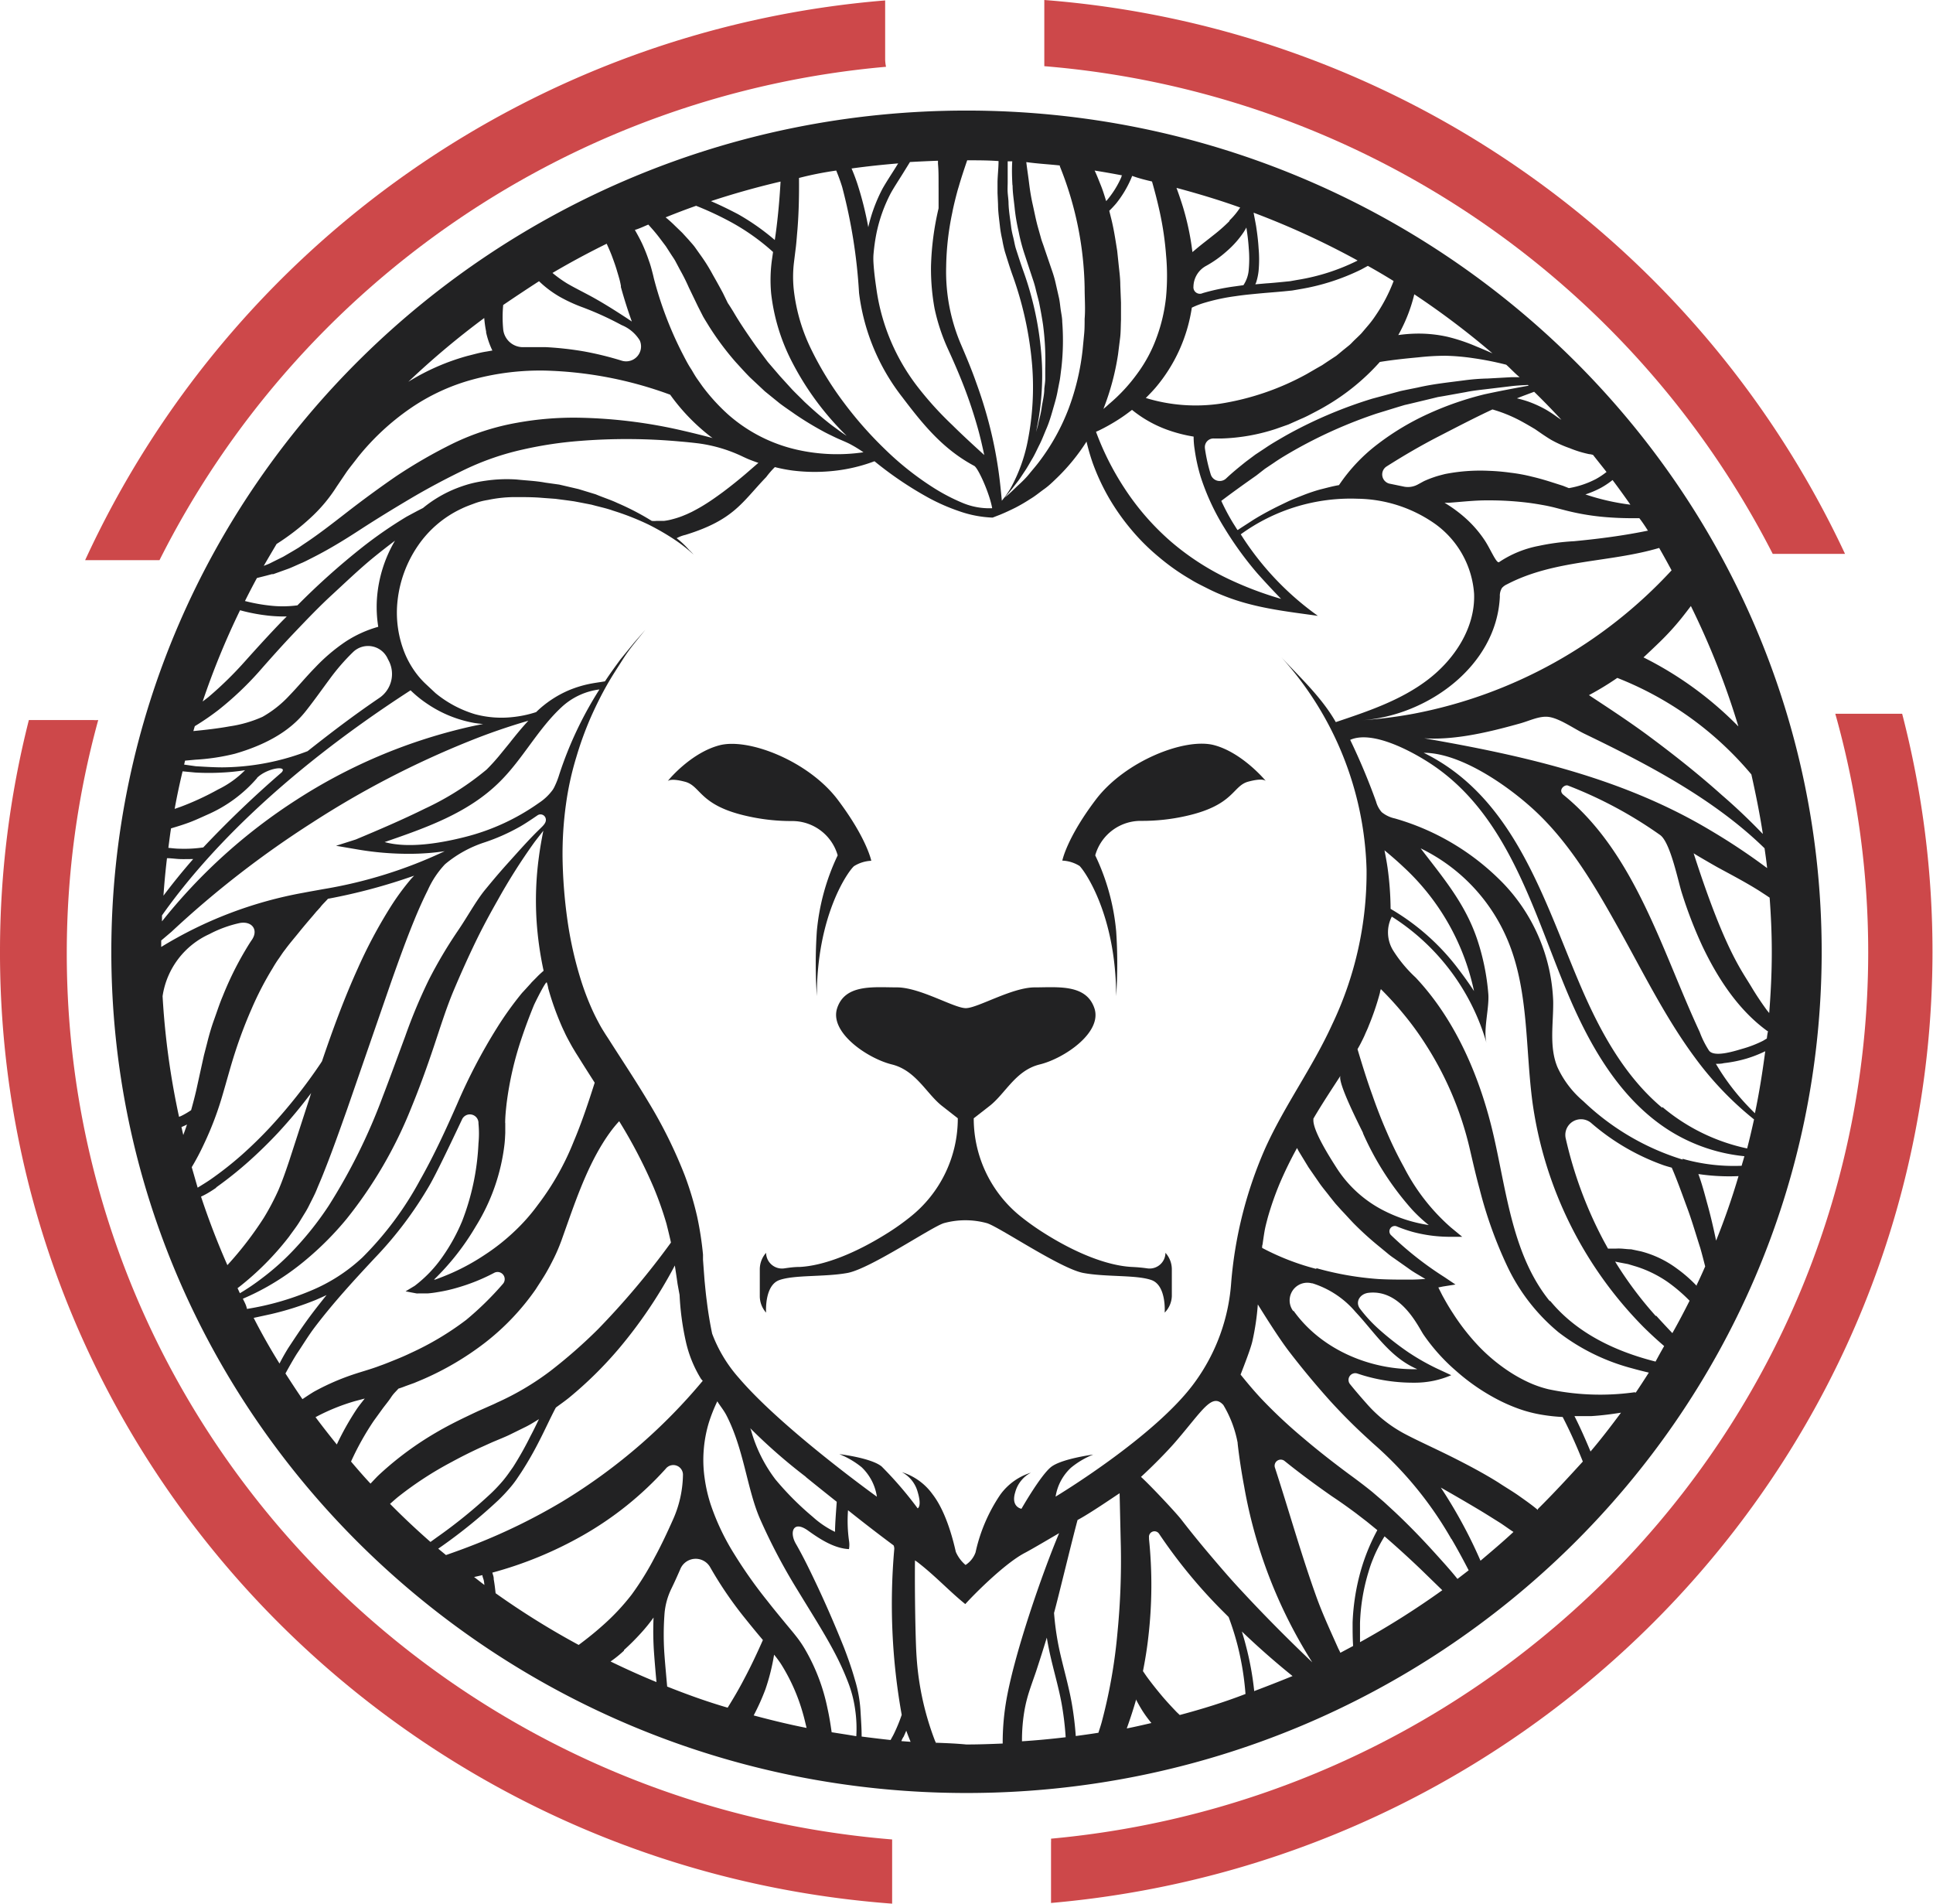 <svg xmlns="http://www.w3.org/2000/svg" viewBox="0 0 224.34 220.89"><defs><style>.cls-1{fill:#cd484a;}.cls-2{fill:#222223;}</style></defs><g id="Layer_2" data-name="Layer 2"><g id="Camada_1" data-name="Camada 1"><path class="cls-1" d="M102.73,6.77l0-6.72A112.24,112.24,0,0,0,9.88,65l8.63,0A104.65,104.65,0,0,1,102.83,7.75,4.46,4.46,0,0,1,102.73,6.77Z"/><path class="cls-1" d="M121.2,0l0,7.68a104.53,104.53,0,0,1,84.54,56.59l8.39,0A112.08,112.08,0,0,0,121.2,0Z"/><path class="cls-1" d="M7.75,110.47A101.87,101.87,0,0,1,11.4,83.55a3.69,3.69,0,0,1-.58,0l-7.47,0A109.11,109.11,0,0,0,0,110.35c-.09,58.37,45.56,106.22,103.54,110.54l0-7.45C49.82,209.07,7.67,164.63,7.75,110.47Z"/><path class="cls-1" d="M213,82.82a102.11,102.11,0,0,1,3.82,27.81c-.08,53.74-41.72,97.85-94.84,102.72a3.44,3.44,0,0,1,0,.46l0,7c57.26-5,102.22-52.42,102.3-110.26a109.76,109.76,0,0,0-3.52-27.73Z"/><path class="cls-2" d="M129.54,115.59a56.08,56.08,0,0,0,0-7.54,25.8,25.8,0,0,0-2.43-8.8,5.48,5.48,0,0,1,5.37-4,23.06,23.06,0,0,0,5.14-.56c5.67-1.26,5.4-3.52,7.28-4,1.39-.37,1.84-.2,2-.08-.41-.49-2.95-3.34-6-4.15-3.38-.89-10.34,1.86-13.72,6.32s-3.89,7.08-3.89,7.08a4.12,4.12,0,0,1,2,.62C125.88,101.05,129.52,106.16,129.54,115.59Z"/><path class="cls-2" d="M97.22,99.25a25.9,25.9,0,0,0-2.42,8.8,56.08,56.08,0,0,0,0,7.54c0-9.43,3.66-14.54,4.32-15.09a4.12,4.12,0,0,1,2-.62s-.52-2.61-3.89-7.08S86.89,85.59,83.5,86.48c-3.1.81-5.63,3.66-6,4.15.15-.12.6-.29,2,.08,1.89.5,1.62,2.76,7.28,4a23.14,23.14,0,0,0,5.15.56A5.48,5.48,0,0,1,97.22,99.25Z"/><path class="cls-2" d="M136,150.39v-3.1a2.85,2.85,0,0,0-.74-1.92h0a1.84,1.84,0,0,1-2.14,1.8c-.5-.07-1.08-.13-1.76-.16-2.73-.14-6.41-1.51-10.39-4.06a29.3,29.3,0,0,1-2.4-1.71,14.58,14.58,0,0,1-5.56-11.48h0l1.85-1.44c1.84-1.44,3-4.12,5.82-4.81s7.29-3.71,6.33-6.53-4.27-2.41-6.92-2.41-6.63,2.41-8,2.41-5.31-2.41-8-2.41-6-.41-6.93,2.41,3.54,5.84,6.34,6.53,4,3.37,5.82,4.81l1.84,1.44h0a14.58,14.58,0,0,1-5.55,11.47,27.21,27.21,0,0,1-2.4,1.72c-4,2.55-7.67,3.92-10.39,4.06-.69,0-1.27.09-1.76.16a1.85,1.85,0,0,1-2.15-1.8h0a2.89,2.89,0,0,0-.73,1.92v3.1a2.89,2.89,0,0,0,.73,1.92s-.22-3.16,1.55-3.78,5.23-.34,7.88-.82,9.8-5.36,11.2-5.78a9.4,9.4,0,0,1,5,0c1.41.42,8.55,5.29,11.2,5.78s6.12.2,7.89.82,1.54,3.78,1.54,3.78A2.85,2.85,0,0,0,136,150.39Z"/><path class="cls-2" d="M112.17,12.83c-54.73,0-99.25,43.78-99.25,97.61s44.52,97.61,99.25,97.61,99.25-43.79,99.25-97.61S166.9,12.83,112.17,12.83Zm87,131.14c-.31-1.49-.66-3-1.06-4.42-.35-1.29-.59-2.2-1-3.32a24.24,24.24,0,0,0,4.66.24Q200.64,140.3,199.15,144Zm-14.57,24.47c-.58-1.39-1.18-2.76-1.87-4.12.65,0,1.29,0,1.93,0,1.17-.07,2.33-.22,3.47-.4C187,165.44,185.81,167,184.58,168.44Zm5.11-6.89a28.9,28.9,0,0,1-10-.35,12.58,12.58,0,0,1-2.24-.77,17.17,17.17,0,0,1-2.1-1.14,20.39,20.39,0,0,1-3.74-3.07,25.51,25.51,0,0,1-3-3.83c-.45-.68-.86-1.39-1.25-2.11l-.45-.89.53-.11,1.46-.23-1.28-.86a39,39,0,0,1-6.23-4.9l0,0a.62.62,0,0,1,.66-1,16.41,16.41,0,0,0,1.87.65,16.68,16.68,0,0,0,4.14.57h1.62l-1.31-1.08a23.57,23.57,0,0,1-5.45-7,45.19,45.19,0,0,1-2-4.09c-.61-1.39-1.16-2.81-1.66-4.25-.64-1.76-1.19-3.55-1.73-5.35.14-.24.27-.47.39-.71s.33-.64.48-1,.3-.64.43-1a30.81,30.81,0,0,0,1.31-3.86c0-.13.06-.26.1-.4.9.9,1.77,1.84,2.58,2.83a34.86,34.86,0,0,1,2.6,3.56,38.46,38.46,0,0,1,5.16,12.24c.35,1.5.7,3.05,1.12,4.57a49.26,49.26,0,0,0,3.23,9,22.34,22.34,0,0,0,5.93,7.62,24.06,24.06,0,0,0,8.56,4.19c.64.18,1.28.34,1.92.49-.5.78-1,1.56-1.52,2.32Zm-17.88,19.56c-.52-1.19-1.07-2.35-1.67-3.5a56.68,56.68,0,0,0-2.94-5c1.57.89,3.1,1.78,4.62,2.69.76.46,1.53.95,2.27,1.41.52.34,1,.7,1.54,1.05C174.39,178.93,173.12,180,171.81,181.11Zm-3.38-2.55c.7,1.19,1.36,2.41,2,3.65l-1.3,1c-.8-1-1.62-1.9-2.46-2.83-1.53-1.7-3.12-3.35-4.8-4.93l-1.28-1.18-1.33-1.14c-.91-.74-1.87-1.46-2.75-2.1-1.79-1.33-3.55-2.7-5.23-4.13a58.57,58.57,0,0,1-4.81-4.49c-.89-.94-1.71-1.92-2.51-2.91.43-1.11,1.17-3,1.37-3.88a29.18,29.18,0,0,0,.63-4.26c1.36,2.19,2.7,4.26,3.69,5.54q2.24,2.91,4.7,5.65c1.42,1.56,2.93,3.07,4.51,4.5l.4.37.35.31A42.82,42.82,0,0,1,168.43,178.56Zm-10.61,12c0-.23,0-.46,0-.69v-1.52a22.81,22.81,0,0,1,1-6c.14-.49.32-1,.5-1.43a14.27,14.27,0,0,1,.63-1.38c.22-.43.46-.86.72-1.27q2.15,1.86,4.22,3.84l2.48,2.41A96,96,0,0,1,157.82,190.56Zm-2.28,1.22c-.07-.17-.16-.33-.24-.49-.85-1.91-1.75-3.84-2.47-5.8-1.81-5-3.24-10.15-4.89-15.21a.71.71,0,0,1,1.12-.76l0,0c1.8,1.45,3.65,2.81,5.53,4.12,1,.66,1.84,1.27,2.71,1.91l1.3,1,1.23,1a23.39,23.39,0,0,0-1.87,4.53,25.63,25.63,0,0,0-1,6.2c0,.9,0,1.81.06,2.71ZM136.92,199l-.37-.35c-.6-.63-1.2-1.27-1.76-1.94s-1.11-1.36-1.64-2.08c-.17-.23-.33-.48-.5-.72.27-1.36.49-2.73.64-4.11a52.06,52.06,0,0,0,.06-11.23,1.1,1.1,0,0,0,0-.18.64.64,0,0,1,1.17-.42l0,0a60,60,0,0,0,7.21,8.8l.86.86h0a31.41,31.41,0,0,1,1.05,3.33,33,33,0,0,1,.91,5.6C142.07,197.52,139.51,198.31,136.92,199Zm-12.07,2.43a36.78,36.78,0,0,0-.5-4c-.39-2.1-1-4.12-1.43-6.13a32.24,32.24,0,0,1-.59-4.14c.5-1.82,2.08-8.4,2.73-10.79,1.42-.74,4.47-2.85,4.88-3.1,0,0,.13,5.75.14,6.06a85.53,85.53,0,0,1-.39,10.12,61.12,61.12,0,0,1-1.84,10.42c-.11.4-.25.8-.37,1.19C126.61,201.2,125.73,201.32,124.85,201.44Zm-1.17.15c-1.68.2-3.37.36-5.07.47a20.46,20.46,0,0,1,.29-3.59,16.46,16.46,0,0,1,.55-2.2c.23-.72.53-1.54.79-2.3.43-1.31.85-2.62,1.25-3.94.08.5.18,1,.28,1.5.44,2.09,1.06,4.09,1.43,6.11A34.63,34.63,0,0,1,123.68,201.59ZM122,170.21c-1.22.95-3.45,4.86-3.45,4.86s-1.25-.19-.73-1.9a3.62,3.62,0,0,1,1.83-2.29,6.91,6.91,0,0,0-3.57,2.57,19.28,19.28,0,0,0-2.86,6.68,2.89,2.89,0,0,1-1.16,1.46,4.19,4.19,0,0,1-1.13-1.52c-.2-.86-1-4.48-2.69-6.67a6.9,6.9,0,0,0-3.57-2.58,3.69,3.69,0,0,1,1.83,2.29c.52,1.72,0,1.91,0,1.91a43.49,43.49,0,0,0-4.18-4.86c-1.23-1-4.91-1.43-4.91-1.43a10,10,0,0,1,2.59,1.52,5.91,5.91,0,0,1,1.77,3.42s-10.94-7.85-16-13.76a16.43,16.43,0,0,1-3.12-5.16c-.26-1.25-.47-2.51-.62-3.77-.11-.79-.18-1.59-.26-2.39l-.09-1.19-.09-1.22c0-.14,0-.28,0-.42s0-.11,0-.18a38.15,38.15,0,0,0-.68-4.41,36.93,36.93,0,0,0-1.43-4.76,54.23,54.23,0,0,0-4.2-8.5c-1.56-2.61-3.16-5-4.69-7.41l-.29-.44-.25-.4c-.17-.27-.33-.54-.48-.82s-.3-.56-.44-.84-.28-.57-.41-.86a31.1,31.1,0,0,1-1.34-3.55,43.94,43.94,0,0,1-1.57-7.15,58.1,58.1,0,0,1-.52-6.81,42,42,0,0,1,.39-6.27,34.78,34.78,0,0,1,1.21-5.52,39.44,39.44,0,0,1,1.69-4.64c.62-1.39,1.25-2.64,1.87-3.73s1.23-2,1.76-2.84,1-1.46,1.43-2l1.27-1.57L73.57,74.6,72,76.52c-.53.73-1.15,1.57-1.79,2.54-.65.11-1.32.19-2,.34a13.13,13.13,0,0,0-2.18.69,12.46,12.46,0,0,0-3.81,2.54,13,13,0,0,1-2.76.58,11.81,11.81,0,0,1-4.34-.34,13.16,13.16,0,0,1-4.56-2.43l-1.07-1a9.8,9.8,0,0,1-1-1.07,10.7,10.7,0,0,1-1.5-2.54,12.54,12.54,0,0,1-.84-6.22,13.94,13.94,0,0,1,2.35-6.28,12.58,12.58,0,0,1,5.07-4.31c.49-.24,1-.42,1.51-.61s1-.31,1.56-.4a15.35,15.35,0,0,1,3.16-.33c1.07,0,2.13,0,3.14.09l1.51.11,1.46.19.71.1.69.13,1.34.26c.86.24,1.72.41,2.49.69a30.48,30.48,0,0,1,4.15,1.63,29,29,0,0,1,2.93,1.69,17.5,17.5,0,0,1,1.72,1.29c.38.32.56.5.56.5a6,6,0,0,0-.52-.54,10,10,0,0,0-1.45-1.37,3.87,3.87,0,0,1,1-.38c5.66-1.74,6.58-3.79,9.4-6.72a10.1,10.1,0,0,1,1-1.15A17.8,17.8,0,0,0,92,54.6a20.72,20.72,0,0,0,5.1,0,19,19,0,0,0,4.39-1.08,41.55,41.55,0,0,0,6.33,4.27,22.86,22.86,0,0,0,3.51,1.53,13.16,13.16,0,0,0,3.87.74l.9-.35c.56-.23,1.18-.52,1.76-.81a19.55,19.55,0,0,0,1.71-1c.58-.34,1.08-.77,1.63-1.16s1-.84,1.51-1.33a23.16,23.16,0,0,0,3.39-4.17,24.36,24.36,0,0,0,.72,2.49,25.37,25.37,0,0,0,1.89,4.06,26.11,26.11,0,0,0,2.59,3.67,24.5,24.5,0,0,0,3.19,3.17,25.31,25.31,0,0,0,3.67,2.59c.63.4,1.31.72,2,1.07s1.35.64,2,.89c3.5,1.38,7.09,1.76,10.79,2.28A33.72,33.72,0,0,1,144,62a21.71,21.71,0,0,1,13.54-4.13,16,16,0,0,1,9,2.91,10.91,10.91,0,0,1,4.54,8.12c.15,3.94-2.27,7.62-5.41,10s-6.92,3.64-10.64,4.89c-1.66-2.9-4.11-5.14-6.37-7.58a38.23,38.23,0,0,1,9.94,24.68,40.84,40.84,0,0,1-4,18c-2.28,5-5.53,9.4-7.77,14.37a48.39,48.39,0,0,0-3.94,15.55,22.26,22.26,0,0,1-4.23,11.59c-4.55,6.29-16.15,13.26-16.15,13.26a5.82,5.82,0,0,1,1.78-3.35,9.69,9.69,0,0,1,2.59-1.53S123.23,169.26,122,170.21ZM100,201.5c0-1-.07-1.88-.14-3.12a15.53,15.53,0,0,0-.66-3.53c-.34-1.21-.77-2.43-1.25-3.68-1-2.49-2.12-5.1-3.4-7.78-.53-1.11-1.32-2.76-2.19-4.27-.75-1.3-.33-2.73,1.36-1.56,1.39,1,3.07,2.11,4.81,2.19a2.93,2.93,0,0,0,0-1,16.59,16.59,0,0,1-.11-3.51c2,1.6,3.9,3.05,5.29,4.08a1,1,0,0,1,.08.4,72.68,72.68,0,0,0,.86,19.26,18.31,18.31,0,0,1-.84,2.07c-.13.29-.3.57-.45.85C102.21,201.78,101.1,201.64,100,201.5ZM96.52,201c-.13-.93-.28-1.87-.49-2.8a22.52,22.52,0,0,0-2.61-6.84,13,13,0,0,0-1.09-1.58c-.2-.26-.38-.47-.56-.69l-.55-.66c-.72-.88-1.44-1.74-2.13-2.63a53.85,53.85,0,0,1-3.84-5.42,27.15,27.15,0,0,1-2.78-5.84,17.47,17.47,0,0,1-.7-3.09,14.54,14.54,0,0,1-.1-3.16,15,15,0,0,1,.58-3.16,18.55,18.55,0,0,1,1-2.53c.3.51.74,1,1.09,1.69,2,3.93,2.35,8.41,3.83,11.87a67.71,67.71,0,0,0,4.38,8.33c1.54,2.54,3.06,4.9,4.28,7.21a31.39,31.39,0,0,1,1.57,3.43,14,14,0,0,1,.86,3.33,15,15,0,0,1,.12,3C98.4,201.29,97.46,201.15,96.52,201ZM77.43,195.7c-.11-1.26-.23-2.52-.32-3.76a32.49,32.49,0,0,1,0-4.52v0a8.13,8.13,0,0,1,.83-3.12c.35-.72.68-1.46,1-2.19a1.93,1.93,0,0,1,3.49-.24,44.46,44.46,0,0,0,4.11,6q1,1.25,2,2.43c-.68,1.54-1.4,3.07-2.18,4.53-.59,1.14-1.24,2.24-1.91,3.32C82,197.44,79.7,196.6,77.43,195.7Zm-26.57-16,.46-.32a60.56,60.56,0,0,0,6.5-5.29,19.65,19.65,0,0,0,1.46-1.56c.23-.27.45-.56.66-.86l.59-.88a40.14,40.14,0,0,0,2.09-3.66c.64-1.24,1.21-2.51,1.84-3.71l.06-.1c.54-.4,1.09-.78,1.6-1.2a45.24,45.24,0,0,0,5.66-5.58,54.1,54.1,0,0,0,6.54-9.7c.11.72.22,1.44.32,2.16.08.42.15.84.23,1.25a31.6,31.6,0,0,0,.72,5.38A14.08,14.08,0,0,0,81.36,160l.12.14.08.08a64.85,64.85,0,0,1-7.18,7.35,65.87,65.87,0,0,1-9.1,6.65,68.94,68.94,0,0,1-10.21,5c-1.09.43-2.19.83-3.31,1.22ZM43,172.15c-.78-.83-1.52-1.69-2.26-2.56a32.18,32.18,0,0,1,2.65-4.74l1-1.38c.33-.45.7-.88,1-1.34s.57-.67.85-1q.42-.13.84-.3l1-.36,1-.42a33.8,33.8,0,0,0,7.25-4.28,28.23,28.23,0,0,0,5.84-6.16c.38-.6.78-1.19,1.14-1.8s.69-1.24,1-1.87.59-1.29.85-2l.71-2c1.26-3.55,2.67-7.42,4.91-10.52a13.79,13.79,0,0,1,1.08-1.32,57.85,57.85,0,0,1,4,7.68,39.75,39.75,0,0,1,1.49,4.22c.18.72.36,1.44.52,2.18a91.58,91.58,0,0,1-8.48,10.07,58.85,58.85,0,0,1-5.55,4.86,31.76,31.76,0,0,1-6.18,3.65c-.25.13-.55.26-.85.39l-.9.4c-.6.26-1.19.55-1.78.83-1.19.57-2.37,1.17-3.51,1.84A37.28,37.28,0,0,0,44.13,171C43.73,171.36,43.37,171.77,43,172.15Zm-6.38-7.71a23.58,23.58,0,0,1,4.61-1.87l1.1-.29c-.31.4-.63.79-.92,1.21a32.16,32.16,0,0,0-2.32,4.12C38.25,166.57,37.42,165.51,36.62,164.44Zm-3.49-5.07c.42-.77.85-1.53,1.31-2.27.68-1,1.34-2.11,2.1-3.11,2.14-2.82,4.54-5.43,6.94-8a44.26,44.26,0,0,0,6.38-8.47c.84-1.47,2.35-4.64,3.75-7.6a1,1,0,0,1,1.92.44,11.89,11.89,0,0,1,0,2.32,28.39,28.39,0,0,1-1.89,9,21.59,21.59,0,0,1-2.27,4.13,14.91,14.91,0,0,1-3.24,3.39l-1.06.64,1.26.24a1.29,1.29,0,0,0,.25,0h.47l.59,0a11.5,11.5,0,0,0,1.16-.15,17.57,17.57,0,0,0,2.26-.51,22.31,22.31,0,0,0,4.32-1.74l0,0a.83.83,0,0,1,1,1.28,36.18,36.18,0,0,1-4.27,4.19A33.82,33.82,0,0,1,47.66,157c-.58.28-1.16.53-1.76.77s-1.19.49-1.8.7c-1.22.47-2.41.75-3.8,1.26a27.51,27.51,0,0,0-3.87,1.76c-.45.27-.89.57-1.33.86C34.42,161.36,33.77,160.36,33.13,159.37ZM62.56,32.63l.06.06a12.33,12.33,0,0,0,2.31,1.73,18,18,0,0,0,2.53,1.18,36,36,0,0,1,4.68,2.12,4.42,4.42,0,0,1,2.11,1.78l0,0a1.73,1.73,0,0,1-2.1,2.35h0a37.82,37.82,0,0,0-4.35-1.07,37.43,37.43,0,0,0-4.48-.5c-.76,0-1.52,0-2.27,0h-.24a2.3,2.3,0,0,1-2.41-2.07v0a14.76,14.76,0,0,1,0-2.82Q60.44,34,62.56,32.63Zm7.85-4.35c.23.51.45,1,.65,1.54s.41,1.12.57,1.69c.09.29.17.57.25.85s.14.59.18.8l0,.09v.06c.37,1.34.79,2.67,1.27,4l-.55-.37c-1.53-1-3.11-2-4.68-2.82-.79-.42-1.57-.81-2.3-1.24a14.31,14.31,0,0,1-1.68-1.21C66.19,30.45,68.28,29.33,70.41,28.28Zm26.64-8.49c.26.63.5,1.28.7,1.94A62,62,0,0,1,99.7,34a24.51,24.51,0,0,0,5,12.06c2.46,3.25,4.76,6.07,8.37,8,.45.24,1.78,3.19,2.08,4.91a8,8,0,0,1-3.47-.63,22.34,22.34,0,0,1-3.22-1.67,34.48,34.48,0,0,1-5.74-4.53,44.51,44.51,0,0,1-4.82-5.47,37.71,37.71,0,0,1-3.75-6.13,21,21,0,0,1-2-6.7,14.06,14.06,0,0,1,0-3.43l.23-1.86c.07-.63.11-1.27.17-1.9.16-2,.2-4,.18-6C94.11,20.29,95.58,20,97.05,19.79Zm11.81-1.14,0,.36c.09.95.06,1.91.07,2.87,0,.5,0,1,0,1.52,0,.21,0,.55,0,.77a33,33,0,0,0-.88,6.74,25.76,25.76,0,0,0,.41,4.87A22.62,22.62,0,0,0,110,40.46c.68,1.48,1.34,3,1.92,4.51s1.1,3.08,1.54,4.64c.3,1.06.54,2.12.77,3.19-1.26-1.15-2.52-2.3-3.72-3.49a39.09,39.09,0,0,1-4.1-4.54,24,24,0,0,1-4.66-11c-.16-1.1-.31-2.14-.38-3.34a7.67,7.67,0,0,1,0-.83,22.1,22.1,0,0,1,.34-2.48,17.74,17.74,0,0,1,1.69-4.74c.4-.71.89-1.45,1.35-2.19l.86-1.39C106.7,18.74,107.78,18.69,108.86,18.65ZM123,19.2l0,.09a39.44,39.44,0,0,1,2.88,14.07c0,1.23.1,2.46,0,3.64,0,.6,0,1.2-.06,1.79l-.17,1.77a28.13,28.13,0,0,1-1.63,6.86,24.77,24.77,0,0,1-3.43,6.17c-.36.48-.76.93-1.14,1.4s-.81.89-1.26,1.3-1,1-1.61,1.45c.24-.25.52-.57.86-1l.73-.94c.26-.35.51-.75.8-1.18s.54-.9.84-1.4.55-1.07.84-1.64.53-1.22.81-1.87.5-1.36.71-2.1.45-1.5.59-2.31l.24-1.22c.07-.42.11-.85.17-1.28a28.17,28.17,0,0,0,.11-5.46c0-.48-.12-1-.18-1.43s-.11-1-.22-1.45l-.33-1.45a13,13,0,0,0-.4-1.45l-.94-2.75c-.13-.43-.31-.83-.42-1.27l-.36-1.28c-.23-.85-.39-1.71-.58-2.55s-.32-1.67-.42-2.49-.23-1.62-.32-2.41C120.46,19,121.74,19.06,123,19.2Zm10.7,1.86c.34,1.19.65,2.39.91,3.59a36.17,36.17,0,0,1,.72,4.93,26.5,26.5,0,0,1,0,4.88,19.38,19.38,0,0,1-1.08,4.66A16.46,16.46,0,0,1,132,43.34a19.63,19.63,0,0,1-3.32,3.57c-.2.19-.41.37-.62.54a29.28,29.28,0,0,0,1.7-6.34l.25-2c.07-.67.06-1.34.09-2l0-1c0-.34,0-.67,0-1l-.08-2c0-.65-.07-1.31-.15-2l-.21-2c-.21-1.31-.4-2.62-.74-3.92l-.18-.73c.28-.27.54-.55.79-.84a12.54,12.54,0,0,0,1.7-2.8c.06-.13.11-.27.17-.41C132.16,20.69,132.93,20.88,133.7,21.06ZM173.21,41c-.61-.27-1.23-.54-1.85-.79A20.82,20.82,0,0,0,168,39.08a15.36,15.36,0,0,0-3.57-.37,17.15,17.15,0,0,0-2.15.17c.1-.17.19-.34.28-.52a18.47,18.47,0,0,0,1.58-4.21A93.59,93.59,0,0,1,173.21,41Zm28.53,43.28a41.18,41.18,0,0,0-11-8c.4-.36,1.51-1.42,1.9-1.8a30.57,30.57,0,0,0,2.54-2.79c.36-.45.71-.91,1.06-1.37A91.33,91.33,0,0,1,201.74,84.24Zm1.94,44.9c-.3-.29-.59-.58-.87-.88a26.75,26.75,0,0,1-3.14-4c-.18-.28-.35-.57-.53-.86.31,0,.62,0,.93-.08a15.35,15.35,0,0,0,2.6-.52,14.33,14.33,0,0,0,2.2-.86C204.56,124.34,204.18,126.76,203.68,129.14Zm1.38-8.68-.45.27a13.36,13.36,0,0,1-2.27.89c-.79.22-3.37,1.11-4,.24a10.9,10.9,0,0,1-1.08-2.16c-4.38-9.4-7.48-20.74-15.8-27.5-.68-.55.1-1.24.51-1.09a49,49,0,0,1,10.7,5.74c1.19.85,2.08,5.34,2.52,6.72a50.62,50.62,0,0,0,2.36,6.12c1.76,3.72,4.17,7.44,7.53,9.88l.11.06C205.13,119.91,205.09,120.19,205.06,120.46Zm-41.21-35c4,.68,8.72-.48,12.58-1.56,1.14-.32,2.26-.9,3.33-.75,1.31.19,3,1.43,4.23,2,7.2,3.48,14.91,7.49,20.8,13.24.11.77.22,1.53.3,2.3a73.31,73.31,0,0,0-6.53-4.35C187.92,90,175.9,87.47,163.85,85.42Zm40.73,11.26c-1.51-1.57-3.08-3.07-4.73-4.49-2.8-2.51-5.76-4.84-8.79-7.08-1.52-1.11-3.08-2.17-4.65-3.21l-2-1.32a33.83,33.83,0,0,0,3.29-2,38.85,38.85,0,0,1,15.56,11.2C203.74,92,204.22,94.34,204.58,96.68ZM194,66.18A54.69,54.69,0,0,1,164,82.83a52.59,52.59,0,0,1-6,.75c7.61-.5,15.7-6.27,16.07-14.35a1.73,1.73,0,0,1,.24-1,1.7,1.7,0,0,1,.59-.43c5.54-2.89,11.85-2.5,17.66-4.22Q193.31,64.89,194,66.18Zm-2.78-4.6c-1.57.32-3.15.58-4.74.79-1.27.17-2.54.31-3.81.43a26.19,26.19,0,0,0-4.08.54,12.44,12.44,0,0,0-4.6,1.88c-.3.24-1-1.5-1.67-2.51A13.32,13.32,0,0,0,170,60.05a15.79,15.79,0,0,0-2.35-1.71l.5,0c1.51-.11,3-.29,4.53-.28a36.48,36.48,0,0,1,4.54.26c.75.09,1.51.22,2.26.36.37.08.75.16,1.12.26l1.16.3a27.92,27.92,0,0,0,4.94.79c1.19.09,2.38.11,3.56.1C190.62,60.59,190.94,61.08,191.26,61.58ZM184,57.37a11.18,11.18,0,0,0,1.79-.76,9.48,9.48,0,0,0,1.36-.91c.71.94,1.4,1.9,2.07,2.86A26.74,26.74,0,0,1,184,57.37Zm2.43-2.59a8.64,8.64,0,0,1-1.2.8,10.65,10.65,0,0,1-3.15,1.06l-.68-.27L180.24,56c-.81-.26-1.62-.5-2.44-.69a19.29,19.29,0,0,0-2.5-.46,24.18,24.18,0,0,0-2.54-.22,21.08,21.08,0,0,0-5.08.38c-.42.11-.83.21-1.23.35a12.26,12.26,0,0,0-1.19.47l-.68.37a2.39,2.39,0,0,1-1.72.25l-1.5-.31h0a1.1,1.1,0,0,1-.46-2c2-1.27,4-2.44,6.16-3.55s4.05-2.1,6.15-3.08h0a16.74,16.74,0,0,1,3.2,1.29c.6.32,1.18.66,1.75,1l.87.6c.33.22.66.44,1,.64A13.36,13.36,0,0,0,182.17,52a12.8,12.8,0,0,0,2.28.7c.14,0,.29.05.43.08C185.41,53.46,185.94,54.11,186.46,54.78ZM142.1,61.26a39.8,39.8,0,0,0,3.79,5.23c.89,1,1.82,2,2.79,3a40.25,40.25,0,0,1-5.74-2.14,30,30,0,0,1-7-4.47,29.6,29.6,0,0,1-5.43-6.22,32.29,32.29,0,0,1-3.31-6.56l.32-.14a21.93,21.93,0,0,0,2.36-1.33c.52-.33,1-.69,1.5-1.07a14.09,14.09,0,0,0,4.09,2.31,17,17,0,0,0,3.06.79q0,.75.12,1.5a20.66,20.66,0,0,0,.71,3.21A27,27,0,0,0,142.1,61.26ZM139.84,52a1,1,0,0,1,1.06-1.12h.89a22.29,22.29,0,0,0,6.25-1.1l1.48-.52L151,48.6c.49-.2.94-.44,1.4-.68s.92-.48,1.36-.74A25.75,25.75,0,0,0,160.14,42c1.54-.25,3-.4,4.5-.54a29.12,29.12,0,0,1,3.12-.18,25.79,25.79,0,0,1,3.22.28,36,36,0,0,1,3.83.76c.53.47,1,1,1.56,1.45h-1l-2.71.15a24.34,24.34,0,0,0-2.71.21c-1.8.24-3.61.42-5.38.83l-1.34.27-.67.14-.66.18-2.64.71a51.3,51.3,0,0,0-10.07,4.3c-.79.46-1.59.91-2.35,1.43l-1.15.76-1.11.83c-.82.66-1.54,1.24-2.27,1.93a1.09,1.09,0,0,1-1.8-.48v0a19.78,19.78,0,0,1-.67-3Zm3.77,9.49-.51-.81a25.08,25.08,0,0,1-1.36-2.56c1.32-1,2.72-2,4.06-2.94l1-.78,1.09-.73c.72-.5,1.48-.94,2.24-1.38a54.3,54.3,0,0,1,9.63-4.3l2.54-.78L163,47l.65-.15,1.29-.31,1.29-.31.65-.16.66-.11,2.62-.47c.87-.18,1.76-.26,2.64-.37l2.66-.32c.62-.07,1.24-.1,1.87-.13l.08.08c-1.7.31-3.41.63-5.11,1A36.62,36.62,0,0,0,165.8,48a30.24,30.24,0,0,0-5.93,3.55,19.94,19.94,0,0,0-4.47,4.74c-.71.12-1.39.31-2,.46s-1.48.44-2.16.71-1.31.51-1.89.79-1.13.54-1.63.8c-1,.52-1.85,1-2.52,1.44s-1.19.76-1.53,1Zm37.75-12.69a9.85,9.85,0,0,1-.86-.57c-.28-.2-.65-.44-1-.65a13.26,13.26,0,0,0-2.18-1c-.42-.14-.84-.26-1.27-.36.67-.27,1.34-.51,2-.76,1.14,1.11,2.24,2.25,3.32,3.42ZM161.74,32.61a18.93,18.93,0,0,1-2.09,4,11.66,11.66,0,0,1-.79,1.06l-.85,1c-.3.32-.63.61-.94.92-.16.16-.3.32-.47.46l-.52.42c-.34.27-.67.56-1,.82L154,42l-.55.37-.6.34-1.19.69a30.66,30.66,0,0,1-10.1,3.45,19.77,19.77,0,0,1-8.58-.67c.39-.39.78-.79,1.14-1.21a18.6,18.6,0,0,0,4.2-9.27,9.56,9.56,0,0,1,1.55-.59,23.44,23.44,0,0,1,3.56-.75c.6-.09,1.21-.16,1.82-.22s1.23-.12,1.84-.17,1.24-.1,1.87-.16l1-.1.93-.16A25.57,25.57,0,0,0,158,31.26l.75-.41C159.77,31.42,160.76,32,161.74,32.61Zm-23.23.65v0A2.79,2.79,0,0,1,140,30.84h0a13,13,0,0,0,2.36-1.68,11,11,0,0,0,2-2.26c.1-.16.2-.33.29-.5.13.81.23,1.62.28,2.43a13.82,13.82,0,0,1,0,2.41,3.76,3.76,0,0,1-.62,1.85l-1,.14a25.37,25.37,0,0,0-3.72.78h0A.75.75,0,0,1,138.51,33.26Zm19-3a24.13,24.13,0,0,1-6.89,2.21l-.9.16-.91.09c-.6.06-1.21.12-1.84.16l-1.27.11c0-.07.06-.14.08-.2a6.75,6.75,0,0,0,.29-1.36,14.47,14.47,0,0,0,0-2.63c-.05-.87-.16-1.72-.29-2.57-.09-.52-.19-1-.29-1.55a93.43,93.43,0,0,1,12.06,5.54Zm-14.81-4.62a19.59,19.59,0,0,1-1.91,1.68c-.67.54-1.37,1.06-2.05,1.64l-.35.29a30.88,30.88,0,0,0-1.1-5.24c-.23-.74-.48-1.48-.75-2.21,2.5.67,5,1.42,7.39,2.28A8.37,8.37,0,0,1,142.68,25.59Zm-12.54-5.13a10.91,10.91,0,0,1-1.78,2.83h0c-.19-.61-.37-1.22-.61-1.81s-.46-1.18-.73-1.74c1.07.17,2.14.36,3.19.56A1,1,0,0,1,130.14,20.46Zm-12.64,1c0,.85.15,1.73.24,2.63s.25,1.81.46,2.73a21.27,21.27,0,0,0,.75,2.81c.29.89.59,1.79.89,2.7a11.92,11.92,0,0,1,.38,1.33c.11.44.23.88.34,1.32.18.89.34,1.76.47,2.63a31.39,31.39,0,0,1,.26,5.07c0,.4,0,.81,0,1.2s-.07.79-.11,1.17c0,.78-.21,1.51-.31,2.24s-.31,1.4-.44,2.07l-.21.72a30.77,30.77,0,0,0,.69-7.8,37.16,37.16,0,0,0-2.13-10.79c-.34-.94-.61-1.8-.89-2.66-.14-.43-.2-.89-.31-1.32s-.21-.87-.26-1.32c-.11-.88-.26-1.74-.29-2.61,0-.42-.07-.85-.1-1.27s0-.84,0-1.25c0-.82,0-1.61,0-2.39.18,0,.35,0,.53,0C117.42,19.61,117.45,20.53,117.5,21.48Zm-1.69,2.2c0,.89.14,1.79.24,2.72a13.34,13.34,0,0,0,.25,1.38,14.24,14.24,0,0,0,.31,1.41c.29.92.58,1.88.9,2.76a40.64,40.64,0,0,1,2.26,10.42,32.16,32.16,0,0,1-.5,8.7,18.81,18.81,0,0,1-2,5.55,11.33,11.33,0,0,1-.92,1.33l-.1.12c-.12-1.29-.25-2.6-.45-3.89a48.2,48.2,0,0,0-1-4.92q-.63-2.44-1.49-4.8c-.55-1.58-1.2-3.12-1.86-4.66a21.47,21.47,0,0,1-1.66-8.87,32.24,32.24,0,0,1,.72-6.33c.09-.54.54-2.37.72-2.91.3-1.05.65-2.09,1-3.12,1.22,0,2.43,0,3.64.09,0,.78-.1,1.58-.12,2.42,0,.42,0,.85,0,1.28Zm-12-4.09c-.46.73-.93,1.44-1.39,2.24a18.5,18.5,0,0,0-1.67,4.5,38.69,38.69,0,0,0-1.3-5.14c-.19-.56-.4-1.12-.64-1.67,1.79-.25,3.59-.44,5.41-.59ZM85.07,25.9a25.62,25.62,0,0,1,4.65,3.34l-.12.83a17.08,17.08,0,0,0-.1,4,22.86,22.86,0,0,0,2.24,7.57,33.28,33.28,0,0,0,6.52,8.93c-.3-.19-.61-.4-.93-.64s-.83-.6-1.26-.95c-.87-.69-1.78-1.49-2.72-2.37-.45-.46-.94-.92-1.41-1.41l-1.42-1.56L89.11,42l-1.37-1.83c-.89-1.27-1.81-2.59-2.63-4-.22-.35-.43-.7-.64-1L83.9,34c-.39-.73-.74-1.36-1.18-2.13a19.6,19.6,0,0,0-1.32-2.13l-.71-1c-.23-.33-.51-.61-.76-.91L79.17,27l-.81-.78a14.17,14.17,0,0,0-1.11-1c1.17-.47,2.34-.92,3.54-1.34A37,37,0,0,1,85.07,25.9Zm-2.56-2.56c2.64-.87,5.34-1.63,8.08-2.27-.1,1.78-.25,3.56-.47,5.33-.06.49-.13,1-.2,1.45a26.77,26.77,0,0,0-4.27-3C84.62,24.31,83.58,23.8,82.51,23.34Zm-7.27,2.72c.06.07.13.13.18.2a18.92,18.92,0,0,1,1.25,1.51l.61.81.56.87c.19.3.4.58.57.9l.53,1a22.13,22.13,0,0,1,1,2L81,35.55l.59,1.16c.22.39.46.76.69,1.14A33.13,33.13,0,0,0,85.37,42c.57.62,1.11,1.23,1.68,1.8l1.72,1.61,1.74,1.41c.57.43,1.16.82,1.71,1.21A36.7,36.7,0,0,0,95.44,50c.5.28,1,.51,1.45.73s1.12.48,1.67.75a15.24,15.24,0,0,1,1.65,1,21.1,21.1,0,0,1-7.81-.32,18.1,18.1,0,0,1-7.88-4.05,22.44,22.44,0,0,1-3-3.29l-.65-.92c-.21-.31-.4-.64-.61-1-.42-.62-.76-1.31-1.12-2a42.55,42.55,0,0,1-3.26-8.62c-.08-.37-.16-.66-.25-1s-.19-.68-.31-1a19.56,19.56,0,0,0-.79-2c-.26-.55-.55-1.08-.85-1.6C74.19,26.53,74.71,26.28,75.24,26.06ZM58.63,130.3c0-.73.08-1.47.16-2.21a38.6,38.6,0,0,1,1.78-7.72c.42-1.25.89-2.5,1.39-3.72.08-.2,1.39-2.86,1.5-2.65a4.09,4.09,0,0,1,.17.69,32.41,32.41,0,0,0,1.4,4q.21.51.45,1c.15.34.32.67.5,1s.36.67.56,1l.3.5.28.44c.62,1,1.26,2,1.9,3-.75,2.35-1.51,4.64-2.44,6.83a30.92,30.92,0,0,1-4.16,7.35A22,22,0,0,1,59.58,143a24.08,24.08,0,0,1-3.33,2.61,25.33,25.33,0,0,1-3.75,2.07c-.66.29-1.33.56-2,.8l-.13,0a29.14,29.14,0,0,0,4.83-6.15,23.12,23.12,0,0,0,3.35-9.55c.05-.43.07-.87.09-1.31V130.3ZM64.9,89.89a9.35,9.35,0,0,1-.62,1.54l-.12.2a6.1,6.1,0,0,1-1.62,1.54A25.61,25.61,0,0,1,54,97.11c-2.78.71-6.56,1.37-9.36.6,4.76-1.65,9.7-3.35,13.36-7,2.68-2.65,4.42-6.11,7.19-8.67A7.89,7.89,0,0,1,69.57,80,43.45,43.45,0,0,0,64.9,89.89ZM63.34,95c.1.46-.33.83-.62,1.12-1.27,1.22-2.43,2.54-3.61,3.85-.81.89-1.6,1.81-2.36,2.73l-.47.57c-1.08,1.33-2.05,3.15-3.2,4.82a52.7,52.7,0,0,0-3.3,5.58,61.79,61.79,0,0,0-2.76,6.6c-.85,2.28-1.69,4.61-2.61,7a67.18,67.18,0,0,1-6.27,12.65,37,37,0,0,1-3.8,4.84,29.11,29.11,0,0,1-4,3.61,25.62,25.62,0,0,1-2.5,1.69l-.27-.59.2-.15a33.24,33.24,0,0,0,5.78-5.83c.4-.57.84-1.12,1.21-1.72l.55-.9a10.63,10.63,0,0,0,.53-.93c.31-.63.67-1.29.92-1.91s.53-1.24.77-1.86c1-2.49,1.88-5,2.75-7.44l5.11-14.77c.86-2.43,1.73-4.86,2.7-7.22.48-1.18,1-2.34,1.56-3.46a10.77,10.77,0,0,1,2-3l0,0a13.74,13.74,0,0,1,4.6-2.54A23,23,0,0,0,60.2,96c.51-.27,1.42-.87,2.19-1.4A.62.62,0,0,1,63.34,95Zm-4.08-8.93-1.38,1.69c-.23.27-.47.55-.71.81s-.45.48-.69.72a32.66,32.66,0,0,1-7.19,4.55c-2.61,1.29-5.3,2.44-8,3.57h0L39,98.14l2.34.4a35.14,35.14,0,0,0,6.4.53,27.9,27.9,0,0,0,3.87-.3,53.26,53.26,0,0,1-14.09,4.4c-.75.14-1.59.28-2.3.42a47.81,47.81,0,0,0-16.51,6.29c0-.25,0-.5,0-.75l1.18-1A113.14,113.14,0,0,1,36.21,95.47,106.54,106.54,0,0,1,54.46,86a71.72,71.72,0,0,1,6.86-2.37C60.58,84.42,59.91,85.25,59.26,86.06ZM54,84.45a62.53,62.53,0,0,0-19.52,8.31A64.47,64.47,0,0,0,18.8,106.91c0-.23,0-.46,0-.69,4.58-6.5,13.2-16,28.85-26.12a13.51,13.51,0,0,0,2,1.61A14.13,14.13,0,0,0,55,83.88c.37.06.72.1,1.07.13C55.39,84.14,54.71,84.28,54,84.45ZM21.48,88.26l1.21-.11a24.63,24.63,0,0,0,4.57-.69c5.23-1.51,7.3-3.77,8.27-5s1.82-2.44,2.69-3.61A24.36,24.36,0,0,1,41,75.64l0,0a2.5,2.5,0,0,1,4,.8l.18.35v0A3.35,3.35,0,0,1,44,81c-3.1,2.11-5.69,4.1-8.3,6.16A27.62,27.62,0,0,1,32,88.3a28.09,28.09,0,0,1-6.19.74c-1,0-2.07-.07-3.09-.13l-1.35-.19C21.41,88.56,21.44,88.41,21.48,88.26Zm8.35,2c1.19-1.17,3.62-1.48,2.85-.63a122.84,122.84,0,0,0-9.09,8.7,15.26,15.26,0,0,1-2.73.15c-.44,0-.88-.06-1.32-.1.1-.76.19-1.51.31-2.26.63-.19,1.27-.38,1.9-.61.8-.28,1.57-.65,2.36-1A16.14,16.14,0,0,0,29.83,90.29ZM43.75,69.44a14.42,14.42,0,0,0,.15,3.29,13.63,13.63,0,0,0-3.79,1.72,21,21,0,0,0-3.53,3c-1.07,1.09-2,2.23-3,3.26a12.83,12.83,0,0,1-3.12,2.47,14.39,14.39,0,0,1-3.8,1.1c-1.37.25-2.79.41-4.22.55.06-.19.11-.38.17-.57a29.47,29.47,0,0,0,2.77-1.9A37.23,37.23,0,0,0,30,78c1.36-1.55,2.73-3.09,4.16-4.59s2.86-3,4.36-4.38,3-2.82,4.57-4.13c.9-.74,1.82-1.46,2.75-2.16A15.38,15.38,0,0,0,43.75,69.44ZM42,63.54a83.52,83.52,0,0,0-7.48,6.7,12.85,12.85,0,0,1-3,.05,20.64,20.64,0,0,1-3.09-.55c.45-.9.91-1.79,1.39-2.67l1.11-.28.63-.17.16,0,1.78-.64c.54-.21,1.06-.47,1.62-.7l.38-.18.67-.34c1.82-.91,3.63-2,5.52-3.23s3.83-2.42,5.87-3.63,4.2-2.36,6.44-3.44a31.29,31.29,0,0,1,6.68-2.3,45.4,45.4,0,0,1,6.65-1,68.34,68.34,0,0,1,11.61.07c.72.06,1.4.13,2.06.21A17.08,17.08,0,0,1,86.24,53c.24.11.47.22.72.32s.7.27,1.06.39l-.1.08-1.35,1.17c-.89.76-1.77,1.46-2.62,2.1q-.65.48-1.26.9c-.42.29-.83.55-1.23.79s-.8.45-1.18.65l-.58.27-.56.23a10.1,10.1,0,0,1-1.07.34,6.44,6.44,0,0,1-1,.2l-.46,0H76.2a2.46,2.46,0,0,1-.56,0,30.27,30.27,0,0,0-4-2.08c-.78-.37-1.63-.63-2.5-1l-2-.61h0l-.73-.17-1.5-.35L63.27,56c-1.06-.2-2.17-.24-3.3-.36a17,17,0,0,0-3.61.14,15.29,15.29,0,0,0-1.86.37,16.06,16.06,0,0,0-1.84.64,14.53,14.53,0,0,0-3.45,2.06.43.43,0,0,0-.1.09c-.65.32-1.28.67-1.9,1A49.58,49.58,0,0,0,42,63.54Zm14.41-25a9.72,9.72,0,0,0,.63,1.91,1.51,1.51,0,0,0,.11.22l-.67.12c-.76.11-1.49.33-2.23.51a26.23,26.23,0,0,0-6.86,3,94.25,94.25,0,0,1,8.81-7.4A12.75,12.75,0,0,0,56.43,38.52ZM36.07,60.06a17.87,17.87,0,0,0,3-3.59l1.17-1.73c.41-.57.86-1.11,1.28-1.67a28.56,28.56,0,0,1,6.07-5.66A23.67,23.67,0,0,1,55,44a29.82,29.82,0,0,1,8.22-1A45.35,45.35,0,0,1,77.78,45.8a23.23,23.23,0,0,0,4.66,4.84,2.61,2.61,0,0,0,.27.19c-1.09-.29-2.29-.59-3.6-.89a57.63,57.63,0,0,0-11.9-1.47,36.59,36.59,0,0,0-7.17.58,28.29,28.29,0,0,0-7.47,2.41,58.2,58.2,0,0,0-6.64,3.83c-2,1.38-3.93,2.8-5.68,4.16s-3.4,2.64-5,3.69l-.6.41-.6.36-1.18.69-1.17.58c-.2.1-.38.2-.58.28l-.51.2c.49-.85,1-1.71,1.49-2.54A27.34,27.34,0,0,0,36.07,60.06ZM27.86,70.81a20.91,20.91,0,0,0,3.53.65,16.88,16.88,0,0,0,1.89.07l-.52.52c-1.46,1.51-2.87,3.06-4.26,4.61a42.25,42.25,0,0,1-4.33,4.24l-.65.5A89.79,89.79,0,0,1,27.86,70.81ZM21.19,89.5l1.47.14a27.92,27.92,0,0,0,3.17,0,25.08,25.08,0,0,0,2.61-.27,11.38,11.38,0,0,1-3.12,2.23,32.4,32.4,0,0,1-4.31,2l-.74.26C20.54,92.36,20.85,90.92,21.19,89.5ZM19.38,99.58c.48,0,1,.08,1.45.1s1.06,0,1.59,0c-1.32,1.51-2.45,2.92-3.45,4.25C19.07,102.46,19.21,101,19.38,99.58Zm-.51,16a9.42,9.42,0,0,1,5.43-7.19,13.81,13.81,0,0,1,3.54-1.29c1.43-.25,2.2.83,1.36,2-.28.41-.53.83-.78,1.25a37.9,37.9,0,0,0-2.57,5.24c-.38.89-.67,1.81-1,2.72s-.59,1.82-.82,2.75l-.36,1.39-.31,1.4-.59,2.69c-.18.77-.38,1.53-.59,2.28a9.65,9.65,0,0,1-1.17.68l-.23.09A89.91,89.91,0,0,1,18.87,115.62Zm2.64,15,.19-.1c-.13.41-.28.82-.43,1.22l-.21-.92Zm.75,4.84a28.39,28.39,0,0,0,1.41-2.67,37.44,37.44,0,0,0,2.07-5.39c.56-1.88,1-3.58,1.56-5.3a53.14,53.14,0,0,1,1.9-5,36.76,36.76,0,0,1,2.44-4.71c.22-.38.45-.75.7-1.1s.48-.73.75-1.06c.51-.7,1.07-1.34,1.6-2s1.07-1.29,1.62-1.93l.41-.49c.15-.15.29-.32.44-.48.27-.37.59-.64.9-1a66.63,66.63,0,0,0,10-2.68l-.32.34a28.37,28.37,0,0,0-2.43,3.31,56.61,56.61,0,0,0-3.79,7.12c-1.6,3.53-2.92,7.14-4.15,10.76l-.18.28a61,61,0,0,1-5.79,7.32q-1.59,1.71-3.33,3.26a40.4,40.4,0,0,1-3.65,2.87c-.48.33-1,.64-1.48.94C22.7,137,22.49,136.24,22.26,135.46Zm2.83,2.36a44.45,44.45,0,0,0,3.76-3q1.78-1.59,3.41-3.33c1.37-1.48,2.64-3,3.86-4.63a3.38,3.38,0,0,0-.11.34l-2.41,7.43c-.41,1.23-.83,2.44-1.29,3.51a28.36,28.36,0,0,1-1.7,3.22,40.44,40.44,0,0,1-4.22,5.48q-1.71-3.88-3.06-7.95C23.93,138.58,24.52,138.21,25.09,137.82Zm3.11,12.91A28.23,28.23,0,0,0,31,149.31a29.73,29.73,0,0,0,4.64-3.24,36,36,0,0,0,4.59-4.64,50.44,50.44,0,0,0,7.49-12.86c1-2.43,1.86-4.83,2.63-7.13s1.46-4.51,2.29-6.48,1.7-3.9,2.55-5.66,1.73-3.37,2.56-4.83A68.85,68.85,0,0,1,62,97.76c.42-.56.78-1,1.06-1.37-.2,1-.38,2-.52,3.07a37.45,37.45,0,0,0-.27,7.32,39.48,39.48,0,0,0,.82,5.86c-.26.23-.52.46-.76.71s-.44.44-.66.67l-.08.1c-.33.36-.65.72-1,1.09a38.72,38.72,0,0,0-2.92,4.07,64.77,64.77,0,0,0-4.61,8.81c-1.32,3-2.7,6-4.3,8.82a38.31,38.31,0,0,1-6.7,9,19.94,19.94,0,0,1-6,3.86,32.12,32.12,0,0,1-7.4,2.11C28.59,151.48,28.39,151.11,28.2,150.73Zm1.93,2.08,1.33-.29a34.49,34.49,0,0,0,5.2-1.65c.41-.18.83-.36,1.24-.56-.8,1-1.59,2-2.31,3s-1.45,2.11-2.15,3.17c-.36.59-.7,1.18-1,1.78-1.08-1.73-2.08-3.5-3-5.3Zm25.86,30c0,.21.12.42.16.63s.05.34.07.51c-.41-.3-.79-.62-1.2-.92Zm1.31.41c0-.24-.1-.47-.16-.7a44.86,44.86,0,0,0,10.48-4.31,38.76,38.76,0,0,0,9.64-7.74l0,0a1.12,1.12,0,0,1,2,.78v.06a13.15,13.15,0,0,1-1.15,5.05c-.67,1.5-1.37,3-2.13,4.39a33.24,33.24,0,0,1-2.68,4.33,25.87,25.87,0,0,1-3.42,3.63c-.86.77-1.78,1.5-2.72,2.2a92.62,92.62,0,0,1-9.64-6C57.46,184.34,57.4,183.79,57.3,183.25Zm15.12,8.28a27.64,27.64,0,0,0,2-2,19.37,19.37,0,0,0,1.43-1.77,36.23,36.23,0,0,0,.07,4.3c.08,1.07.17,2.13.27,3.19-1.81-.74-3.58-1.54-5.33-2.39C71.41,192.41,71.92,192,72.42,191.53ZM88.84,196a24.58,24.58,0,0,0,1-4,12.57,12.57,0,0,1,.8,1.08,21.94,21.94,0,0,1,2.57,5.83c.15.52.27,1.06.4,1.59-2.08-.41-4.12-.91-6.14-1.45A26.32,26.32,0,0,0,88.84,196Zm-1.79-30.3a64.25,64.25,0,0,0,6.43,5.63l.1.1c1.16.94,2.36,1.9,3.53,2.83-.08,1.17-.19,2.48-.2,3.49A10.85,10.85,0,0,1,94.32,176,34.06,34.06,0,0,1,90,171.67a16.93,16.93,0,0,1-2.85-5.76C87.11,165.83,87.08,165.74,87.05,165.65Zm17.79,35.89c.12-.26.23-.51.34-.77.15.43.33.86.5,1.29l-1.07-.08C104.68,201.83,104.77,201.69,104.84,201.54Zm53.35-70.08a33.84,33.84,0,0,0,5.69,8.84,17.38,17.38,0,0,0,1.94,1.8,17.13,17.13,0,0,1-5.32-1.73,14.05,14.05,0,0,1-5.37-4.89c-.69-1.08-2.76-4.29-2.7-5.59v-.14c1-1.71,2.11-3.38,3.16-5C155.13,125.45,157.8,130.64,158.19,131.46Zm-14.55,36c.19,1.68.45,3.35.76,5a56.16,56.16,0,0,0,7.9,20.38h0c-2.81-2.68-5.55-5.43-8.18-8.27-1.25-1.33-2.44-2.72-3.62-4.11s-2.33-2.8-3.44-4.24c-.81-1-3.64-4-4.64-4.9,1.2-1.09,3.11-3,4.18-4.27,3-3.5,4.07-5.51,5.38-4.07A13.3,13.3,0,0,1,143.64,167.42Zm-11.77,29.74c.21.41.44.81.68,1.2a14,14,0,0,0,1.08,1.48c-.95.22-1.9.44-2.86.63C131.19,199.38,131.55,198.28,131.87,197.16Zm13.7-.94a34.87,34.87,0,0,0-1-5.46c-.13-.52-.28-1-.44-1.54q2.84,2.72,5.88,5.17Q147.83,195.37,145.57,196.22Zm4.54-44.15-.05-.07a2.05,2.05,0,0,1,2.19-3.18l.07,0a10.81,10.81,0,0,1,5,3.32c2.23,2.38,4,5.29,7.17,6.64C159.06,159,153.33,156.61,150.11,152.07Zm2.66-4.92a28.77,28.77,0,0,1-6.29-2.44c0-.14,0-.27.05-.4.06-.44.14-1,.23-1.53s.24-1.06.37-1.57a35.3,35.3,0,0,1,1.4-4,45.35,45.35,0,0,1,2-4.09c.08.15.16.31.25.46l1.09,1.79,1.19,1.72c.39.58.85,1.1,1.27,1.66l.65.81.7.78c.48.5.92,1,1.42,1.52a36.79,36.79,0,0,0,3.08,2.78l.8.66a8.39,8.39,0,0,0,.82.62l1.69,1.19c.55.41,1.16.74,1.74,1.09l.2.11c-.62.05-1.24.08-1.86.08-1.21,0-2.43,0-3.64-.07A35.69,35.69,0,0,1,152.77,147.15Zm7.89-48.59c.74.61,1.47,1.24,2.15,1.88A27.24,27.24,0,0,1,171.07,115c-.56-.87-1.17-1.71-1.8-2.54a26.68,26.68,0,0,0-7.88-7,36.49,36.49,0,0,0-.35-4.76C160.94,100,160.8,99.27,160.66,98.56Zm19.22,52.35c-4.29-5.26-5-12.49-6.51-19.12s-4.33-13.42-9.08-18.46a15.62,15.62,0,0,1-2.61-3.14,4,4,0,0,1-.15-3.92,25.89,25.89,0,0,1,11,14.69c-.42-1.49.33-4.08.2-5.73a26.68,26.68,0,0,0-1.29-6.32c-1.41-4.2-4-7.2-6.56-10.56a20.77,20.77,0,0,1,10.29,11.13c2.25,5.75,1.87,12.16,2.68,18.29A46.09,46.09,0,0,0,190.76,154c.77.76,1.56,1.49,2.38,2.19-.35.6-.68,1.21-1,1.8C187.39,156.79,182.93,154.64,179.88,150.91Zm12.31,1.73a43.6,43.6,0,0,1-4.74-6.34h0l.5.1,1,.19,1,.3a13.64,13.64,0,0,1,3.59,1.77,18.73,18.73,0,0,1,2.55,2.18c-.64,1.27-1.3,2.53-2,3.76C193.44,154,192.8,153.32,192.19,152.64Zm4.72-3.53a16.24,16.24,0,0,0-2.29-2,12.05,12.05,0,0,0-4.18-2l-1.14-.24c-.39,0-.77-.06-1.16-.08a5.43,5.43,0,0,0-.57,0l-.58,0-.37,0-.49-.89a47.78,47.78,0,0,1-4.41-11.87,1.82,1.82,0,0,1,3-1.77l0,0a26.23,26.23,0,0,0,8.3,4.84c.32.11.64.2,1,.3.62,1.41,1.29,3.31,1.82,4.74s1,3.06,1.5,4.61c.2.7.38,1.41.56,2.11C197.57,147.71,197.25,148.41,196.91,149.11Zm-1.63-14.65a28.92,28.92,0,0,1-11.52-6.77,11.37,11.37,0,0,1-3-3.94c-1-2.39-.46-5.09-.5-7.67a20.88,20.88,0,0,0-5.69-13.56,28.4,28.4,0,0,0-12.68-7.64,3.63,3.63,0,0,1-1.53-.73A3.09,3.09,0,0,1,159.7,93a74.57,74.57,0,0,0-3-7.15c2.59-1.15,7.17,1.34,9.36,2.78,8.88,5.85,11.81,16.82,15.65,26.08,2.64,6.38,6.19,12.76,12,16.45a20.07,20.07,0,0,0,8.74,3c-.1.38-.22.74-.32,1.11A21.73,21.73,0,0,1,195.28,134.46Zm-2.36-6c-4.35-3.64-7.18-8.8-9.42-14-4.3-10-7.67-22-18.27-27.2,4.25,0,9.63,3.73,12.71,6.54,4.25,3.88,7.21,9,10,14s5.37,10.25,8.8,14.87a37.84,37.84,0,0,0,6.83,7.13c-.25,1.13-.51,2.25-.8,3.37A22.49,22.49,0,0,1,192.92,128.44Zm12.71-18c0,2.36-.12,4.69-.3,7l-.29-.36c-.64-.88-1.25-1.79-1.82-2.75-1.14-1.9-3.11-4.39-6.66-15.43.17.13,1.91,1.14,2.76,1.62,1.64.89,3.28,1.75,4.83,2.72.41.27.82.53,1.23.81C205.53,106.17,205.63,108.29,205.63,110.44Zm-160.42,64c.36-.31.7-.63,1.07-.92a40.34,40.34,0,0,1,6.16-4c1.08-.59,2.18-1.14,3.31-1.66.57-.25,1.13-.52,1.71-.76l.86-.36c.28-.12.57-.24.89-.4l1.85-.91c.52-.26,1-.57,1.49-.87-.32.66-.64,1.33-1,2a37.79,37.79,0,0,1-2,3.55L59,171q-.28.39-.6.78c-.43.51-.89,1-1.38,1.47a58.18,58.18,0,0,1-6.37,5.17l-.69.5C48.31,177.47,46.74,176,45.21,174.44Zm63.45,27.78c0-.11-.1-.21-.14-.32a33.06,33.06,0,0,1-2.14-9.73c-.14-1.86-.23-7.74-.19-11.22a5.09,5.09,0,0,1,.47.34c2,1.57,3.58,3.29,5.37,4.73.89-1,4.54-4.7,6.89-5.93.86-.45,3.17-1.82,4-2.3-1.87,4.42-5.32,14.24-6.2,19.83a28.79,28.79,0,0,0-.35,4.58c-1.4.06-2.81.11-4.22.11C111,202.31,109.83,202.26,108.66,202.22Zm69.82-27.12c-.7-.59-1.46-1.12-2.21-1.65s-1.57-1-2.36-1.53c-1.6-1-3.25-1.88-4.9-2.72s-3.31-1.6-4.9-2.38c-.42-.21-.84-.42-1.26-.65a15.58,15.58,0,0,1-4.25-3.42c-.65-.73-1.29-1.47-1.91-2.24l0,0a.78.78,0,0,1,.85-1.24l.59.19a20.2,20.2,0,0,0,6,.87,10.64,10.64,0,0,0,4.3-.87l-1.7-.79a26.59,26.59,0,0,1-3.31-1.89,33.22,33.22,0,0,1-3.44-2.7,16.85,16.85,0,0,1-2.14-2.33h0c-.6-.8,0-1.74,1-1.85,3.83-.43,5.84,4.11,6.39,4.88a22.08,22.08,0,0,0,3.77,4.19,23.84,23.84,0,0,0,4.65,3.23,19.85,19.85,0,0,0,2.62,1.16,15.54,15.54,0,0,0,2.8.71,20,20,0,0,0,2.29.24c.86,1.66,1.64,3.41,2.34,5.17C182.05,171.4,180.31,173.29,178.48,175.1Z"/></g></g></svg>